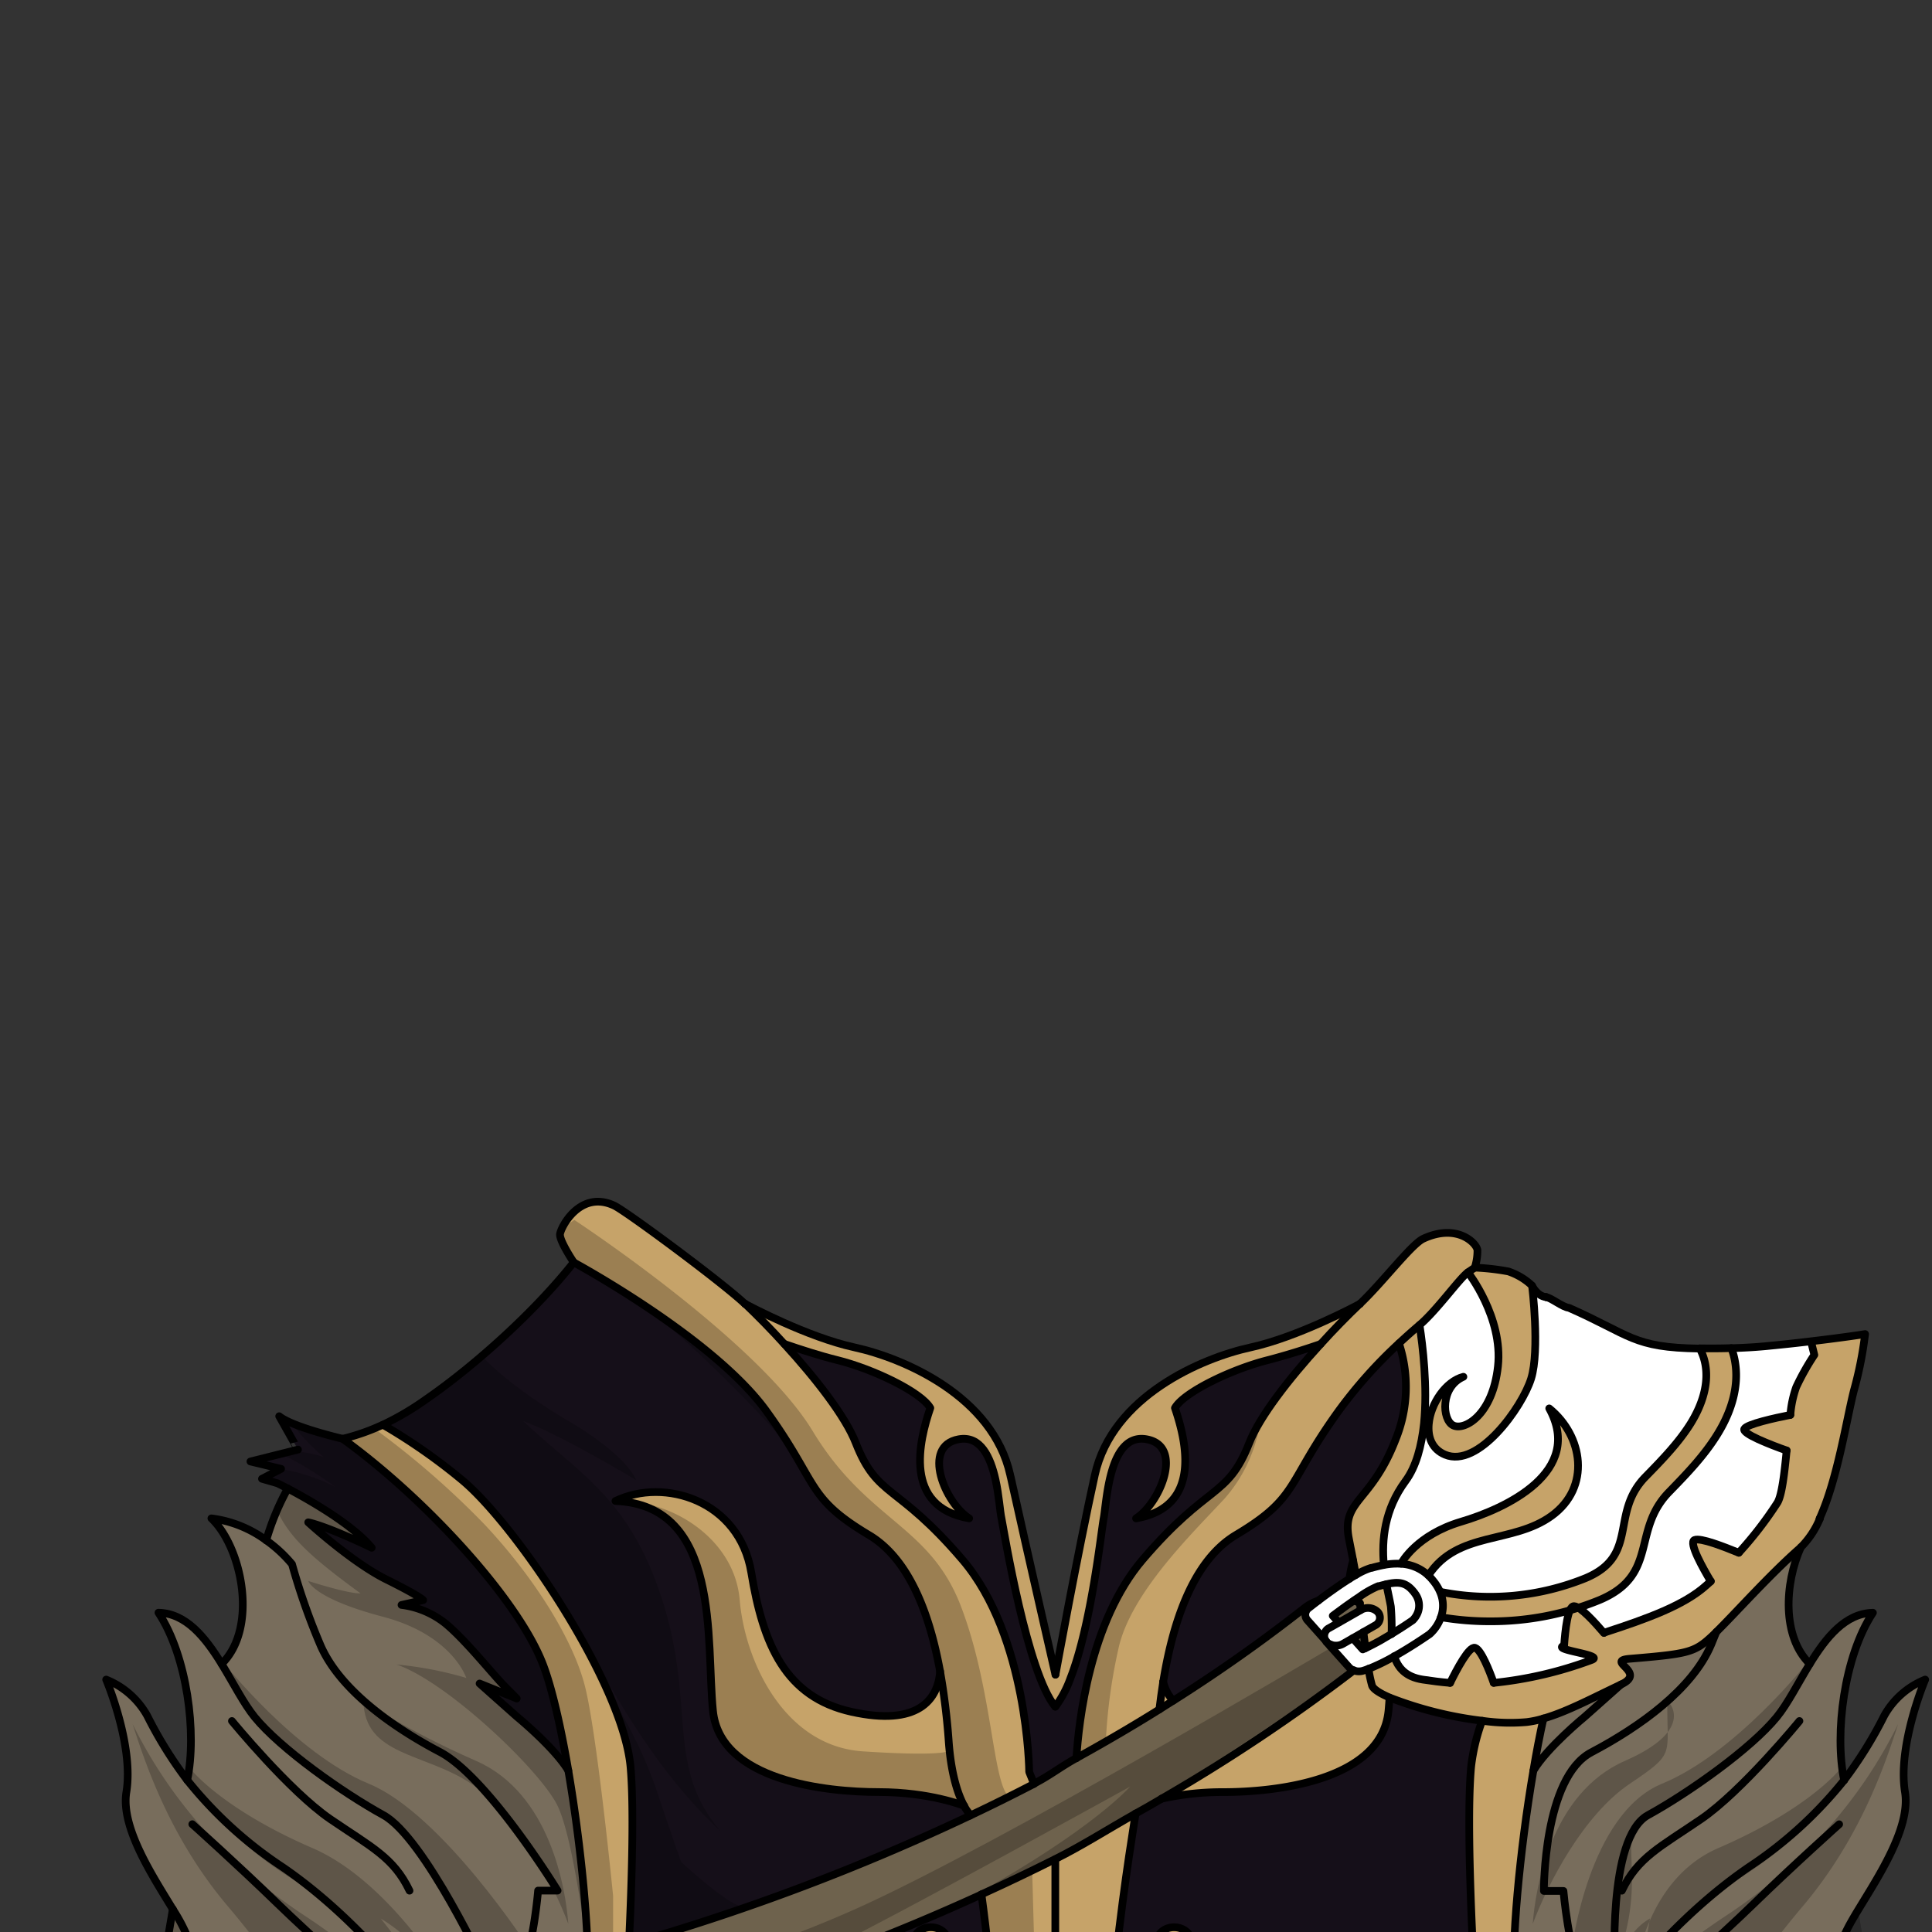 <svg xmlns="http://www.w3.org/2000/svg" viewBox="0 0 432 432">
  <rect x="0" y="0" width="432" height="432" fill="#333333" stroke="none"/>
  <defs>
    <style>.GUNDAN_FROG_OUTFIT_FROG_OUTFIT_11_cls-1{isolation:isolate;}.GUNDAN_FROG_OUTFIT_FROG_OUTFIT_11_cls-2{fill:#fff;}.GUNDAN_FROG_OUTFIT_FROG_OUTFIT_11_cls-3{fill:#6e624d;}.GUNDAN_FROG_OUTFIT_FROG_OUTFIT_11_cls-4{fill:#c6a369;}.GUNDAN_FROG_OUTFIT_FROG_OUTFIT_11_cls-5{fill:#150f19;}.GUNDAN_FROG_OUTFIT_FROG_OUTFIT_11_cls-6{fill:#786d5c;}.GUNDAN_FROG_OUTFIT_FROG_OUTFIT_11_cls-7{fill:none;stroke:#000;stroke-linecap:round;stroke-linejoin:round;stroke-width:1.72px;}.GUNDAN_FROG_OUTFIT_FROG_OUTFIT_11_cls-8{opacity:0.22;mix-blend-mode:multiply;}</style>
  </defs>
  <g class="GUNDAN_FROG_OUTFIT_FROG_OUTFIT_11_cls-1">
    <g id="outfit">
      <path class="GUNDAN_FROG_OUTFIT_FROG_OUTFIT_11_cls-2" d="M322.05,356a10.24,10.24,0,0,0-1.61-2.64,11.14,11.14,0,0,0-1-1.11,9.71,9.71,0,0,0-6.12-2.65,15.15,15.15,0,0,0-3.87.26c-1,.19-2,.44-2.75.66l-.16,0a15.16,15.16,0,0,0-3.33,1.55c-.47.27-1,.56-1.44.87-2.45,1.53-5.1,3.46-7,4.9-.87.66-1.59,1.22-2.07,1.6a1.85,1.85,0,0,0-.31,2.82l4.14,4.64.07.08,0,.05a2.54,2.54,0,0,0,1,.66l-.13.3,4.22,4.73a2.64,2.64,0,0,0,1.06.69,3.17,3.17,0,0,0,1.11.2,3.52,3.52,0,0,0,.92-.13q.58-.18,1.23-.42a45.8,45.8,0,0,0,5.76-2.8c3.79-2.12,7.2-4.48,7.79-4.88a1.28,1.28,0,0,0,.22-.17,9,9,0,0,0,2.42-3.67A7.6,7.6,0,0,0,322.05,356Zm-5,4.49a5,5,0,0,1-1.14,1.76c-1,.71-2.8,1.88-4.77,3.08l-2.54,1.49c-1.13.63-2.24,1.21-3.27,1.69l-.6.27-2.24-2.5,2.38-1.37,2.55-1.46a1.92,1.92,0,0,0,.64-3,3.1,3.1,0,0,0-3.73-.51l-.07.05-4.9,2.8L298,361.33c.77-.58,1.54-1.15,2.3-1.7s1.65-1.18,2.44-1.72c.38-.27.77-.53,1.15-.78a21.64,21.64,0,0,1,4.29-2.44l.16,0c.59-.16,1.13-.3,1.64-.42,2.56-.59,4.28-.52,6,1.56a4.22,4.22,0,0,1,.42.55A4.38,4.38,0,0,1,317,360.52Z" />
      <path class="GUNDAN_FROG_OUTFIT_FROG_OUTFIT_11_cls-2" d="M405,299.92l.74,3a54.78,54.78,0,0,0-4.05,7.2,24.3,24.3,0,0,0-1.31,6.22v0c-3.43.68-9.72,2.05-10.3,3.12s5.81,3.53,9.47,4.84c-.5,5.13-1,10-2.06,11.67a84.37,84.37,0,0,1-8.64,11.17c-3.22-1.3-8.66-3.35-9.9-2.86s2,6.44,3.62,9.23c-.31.3-.63.6-1,.89-5,4.44-13,7.41-22.91,10.62-2.07-2.4-5.37-6-6.69-6s-2,5.6-2.22,8.86c-3.09,1,9.41,2.07,6.09,3.24a87.85,87.85,0,0,1-21.83,5.1c-1-2.8-2.89-7.45-4.18-7.84s-4.09,4.82-5.57,7.85c-2.13-.17-4.15-.44-6.12-.74-3.84-.59-5.57-2.65-6.38-5.23,3.79-2.12,7.2-4.48,7.79-4.88a1.28,1.28,0,0,0,.22-.17,9,9,0,0,0,2.42-3.67,64.8,64.8,0,0,0,11,.92,63.81,63.81,0,0,0,24.49-4.77c13.29-5.61,7.1-15.43,15.49-24.1,3.89-4,7.93-8.17,10.89-13,3.43-5.56,4.78-11.17,3.9-16.22a15.29,15.29,0,0,0-.82-3c3.24-.09,6.14-.28,8.63-.54C399.24,300.58,402.32,300.24,405,299.92Z" />
      <path class="GUNDAN_FROG_OUTFIT_FROG_OUTFIT_11_cls-2" d="M318.39,318.31c.84-8.31-.26-17.41-1-22,3.9-3.32,9-10.51,10.83-11.79,0,0,7.89,10.09,6.71,21s-7.47,14.46-10,13.24-2.93-8.6,2.27-10.88c-3.93,1-7.34,6-7.74,10.56Z" />
      <path class="GUNDAN_FROG_OUTFIT_FROG_OUTFIT_11_cls-3" d="M304.25,360c-.06-.55-.13-1.05-.18-1.53a7.48,7.48,0,0,0-1.31-.56c-.79.54-1.61,1.11-2.44,1.72s-1.53,1.12-2.3,1.7l1.33,1.47Z" />
      <path class="GUNDAN_FROG_OUTFIT_FROG_OUTFIT_11_cls-3" d="M304.86,364.94l-2.38,1.37,2.24,2.5.6-.27C305.16,367.36,305,366.14,304.86,364.94Z" />
      <path class="GUNDAN_FROG_OUTFIT_FROG_OUTFIT_11_cls-3" d="M301.67,372.79l-4.22-4.73-.87-1,0-.05-.07-.08-4.14-4.64a1.85,1.85,0,0,1,.31-2.82c.48-.38,1.2-.94,2.07-1.6a10.11,10.11,0,0,0-3,1.6A355.08,355.08,0,0,1,262.3,380.3c-1,.66-2.05,1.3-3.06,1.93-6.19,3.85-12.39,7.48-18.55,10.88-3.59,2-5.92,3.89-9.48,5.72h0q-7.28,3.77-14.37,7.12a500.42,500.42,0,0,1-76.21,28.79c-4,1.15-7.16,2-9.21,2.47-1.71.43-2.67.66-2.78.68-5.33,1.18-8.48,5.65-7,10,1.13,3.37,4.74,5.67,8.82,5.94l.84,0a12.82,12.82,0,0,0,2.66-.29c.51-.11,2.49-.56,5.72-1.39a496.81,496.81,0,0,0,79.78-28.55h0c5.39-2.45,10.91-5.08,16.51-7.89,6.31-3.16,11.49-6.55,18-10.19h0c1.93-1.07,3.85-2.17,5.79-3.31h0a399.63,399.63,0,0,0,43-28.71A2.64,2.64,0,0,1,301.67,372.79Z" />
      <path class="GUNDAN_FROG_OUTFIT_FROG_OUTFIT_11_cls-4" d="M260.09,376.09c-.34,2.13-.62,4.2-.85,6.14,1-.63,2-1.27,3.06-1.93A9.83,9.83,0,0,1,260.09,376.09Z" />
      <path class="GUNDAN_FROG_OUTFIT_FROG_OUTFIT_11_cls-4" d="M306.77,376.87a30.62,30.62,0,0,1-.78-3.74q-.64.24-1.23.42a3.52,3.52,0,0,1-.92.13,3.17,3.17,0,0,1-1.11-.2,399.63,399.63,0,0,1-43,28.71,62.67,62.67,0,0,1,13.68-1.48c11.53,0,35.51-2.41,37.06-18.17.09-.93.16-1.91.23-2.94C308.49,378.62,307,377.67,306.77,376.87Z" />
      <path class="GUNDAN_FROG_OUTFIT_FROG_OUTFIT_11_cls-4" d="M219.46,423.6h0c.58,4.24,1.16,8.94,1.68,13.8s1,9.89,1.36,14.75.53,9.72.5,14h24.7c0-4.25.17-9,.52-14s.8-9.87,1.33-14.75c1.84-16.84,4.38-31.89,4.38-31.89-6.47,3.64-11.65,7-18,10.19C230.37,418.52,224.85,421.15,219.46,423.6Z" />
      <path class="GUNDAN_FROG_OUTFIT_FROG_OUTFIT_11_cls-4" d="M210.21,373.71c-.46,6.43-5,12.36-19.8,9.08s-19.78-15-22.42-31.14-19.47-21.31-30.38-16c23.68.88,20.26,31.15,21.81,46.91s25.55,18.17,37.07,18.17,19.11,3.08,19.11,3.08c-1.17-2.13-2.86-6.46-3.45-14.25A150.5,150.5,0,0,0,210.21,373.71Z" />
      <path class="GUNDAN_FROG_OUTFIT_FROG_OUTFIT_11_cls-5" d="M279.35,322.58c2.27-5.82,8.82-14.29,15.93-22.06-3.51,1.22-7.89,2.63-11.72,3.58-8.1,2-18.85,7.19-20.87,10.73,2.48,7.3,6.15,22.12-8.69,24.68,5.37-3.4,10.75-16.18,2.34-17.69s-8.88,14-9.59,17.69c-.56,3-2.76,23.86-7.4,35.68A24.69,24.69,0,0,1,236,381.6c-6.28-7.65-11.32-38.4-12-42.09-.3-1.54-.55-5.15-1.35-8.71-1.12-5-3.32-9.87-8.22-9-8.41,1.51-3,14.29,2.34,17.69-14.84-2.56-11.18-17.38-8.69-24.68-2-3.54-12.77-8.71-20.87-10.73-3.84-1-8.21-2.37-11.74-3.58,7.11,7.77,13.66,16.24,15.93,22.06,4.91,12.48,9.12,8.88,23.84,26.1s14.95,47.48,14.95,47.48l1.08,2.67c3.56-1.83,5.89-3.73,9.48-5.72.5-8.11,2.95-30.53,14.83-44.43C270.24,331.46,274.44,335.06,279.35,322.58Z" />
      <path class="GUNDAN_FROG_OUTFIT_FROG_OUTFIT_11_cls-5" d="M276.39,343.2c-10,6-14.32,20.52-16.3,32.87v0a9.83,9.83,0,0,0,2.21,4.21,355.08,355.08,0,0,0,29.45-20.79,10.11,10.11,0,0,1,3-1.6c1.92-1.44,4.57-3.37,7-4.9.08-.45.14-.91.22-1.36a24.94,24.94,0,0,1,.62-2.71c-.25-1.33-.58-2.93-.95-4.87-1.71-8.69,5-8.06,10.44-22.19a31.11,31.11,0,0,0,.75-21.5,104.08,104.08,0,0,0-13.49,15.11C287.53,331.84,290.56,334.74,276.39,343.2Z" />
      <path class="GUNDAN_FROG_OUTFIT_FROG_OUTFIT_11_cls-5" d="M140.63,434.74c.71-15,1.14-31.18.35-39.72-.81-8.72-6.46-21.09-13.47-32.8l0-.05c-6.25-10.47-13.59-20.41-19.54-26.77l-.37-.4a50.33,50.33,0,0,0-4.3-4.1A133.29,133.29,0,0,0,89,320.59h0c-1.26-.79-2.38-1.46-3.35-2a22.44,22.44,0,0,0,3.64-2.05l.08,0c2.13-1.22,4.19-2.48,6.12-3.73l.14-.09c10.49-7.3,23.83-19.18,32.71-30.42,0,0,31.27,16.87,43.06,33.23s8.77,19.26,22.94,27.71c9.39,5.6,13.76,18.72,15.9,30.52-.46,6.43-5,12.36-19.8,9.08s-19.78-15-22.42-31.14-19.47-21.32-30.38-16c23.68.87,20.26,31.15,21.81,46.91S185,400.7,196.49,400.7s19.11,3.09,19.11,3.09a8.68,8.68,0,0,0,1.17,1.73s0,.15.07.43A499.33,499.33,0,0,1,140.63,434.74Z" />
      <path class="GUNDAN_FROG_OUTFIT_FROG_OUTFIT_11_cls-5" d="M329,395a44.39,44.39,0,0,1,2.46-10.25,84.77,84.77,0,0,1-20.67-5.17c-.07,1-.14,2-.23,2.94C309,398.3,285,400.71,273.45,400.71a62.67,62.67,0,0,0-13.68,1.48h0c-1.94,1.14-3.86,2.24-5.79,3.31h0s-2.54,15.05-4.38,31.89c-.53,4.88-1,9.9-1.33,14.75s-.55,9.74-.52,14h83.48C330.35,454.53,327.45,411.17,329,395Zm-66.41,56.65a3.89,3.89,0,0,1-3.48-1.87,2.55,2.55,0,0,1-.3-1.21c0-1.69,1.7-3.06,3.78-3.06s3.78,1.37,3.78,3.06S264.63,451.67,262.54,451.67Zm0-14.55a3.9,3.9,0,0,1-3.48-1.86,2.62,2.62,0,0,1-.3-1.22c0-1.68,1.7-3.06,3.78-3.06s3.78,1.38,3.78,3.06S264.63,437.12,262.54,437.12Z" />
      <path class="GUNDAN_FROG_OUTFIT_FROG_OUTFIT_11_cls-5" d="M221.14,437.41c-.52-4.86-1.1-9.56-1.68-13.8a496.81,496.81,0,0,1-79.78,28.55c-.37,6.07-.72,11-.92,14H223c0-4.27-.16-9-.5-14S221.68,442.28,221.14,437.41Zm-9.51,12.39a3.89,3.89,0,0,1-3.48,1.87c-2.09,0-3.78-1.38-3.78-3.08s1.69-3.06,3.78-3.06,3.78,1.37,3.78,3.06A2.55,2.55,0,0,1,211.63,449.8Zm0-14.54a3.9,3.9,0,0,1-3.48,1.86c-2.09,0-3.78-1.38-3.78-3.08s1.69-3.06,3.78-3.06,3.78,1.38,3.78,3.06A2.62,2.62,0,0,1,211.63,435.26Z" />
      <path class="GUNDAN_FROG_OUTFIT_FROG_OUTFIT_11_cls-4" d="M311.13,365.36a55.57,55.57,0,0,0-.16-6.14c-.19-1.27-.59-3-1-5-.51.12-1.05.26-1.64.42l-.16,0a21.64,21.64,0,0,0-4.29,2.44c-.38.25-.77.51-1.15.78a7.48,7.48,0,0,1,1.31.56c.05.48.12,1,.18,1.53l.07-.05a3.1,3.1,0,0,1,3.73.51,1.92,1.92,0,0,1-.64,3l-2.55,1.46c.14,1.2.3,2.42.46,3.6,1-.48,2.14-1.06,3.27-1.69Z" />
      <path class="GUNDAN_FROG_OUTFIT_FROG_OUTFIT_11_cls-4" d="M326.66,340.26c-9.89,2.95-13.21,9.05-13.38,9.37a9.71,9.71,0,0,1,6.12,2.65c6.51-10,18.83-6.91,27.58-13.34s7-17.88-.57-24C354.23,329.1,336.82,337.23,326.66,340.26Z" />
      <path class="GUNDAN_FROG_OUTFIT_FROG_OUTFIT_11_cls-4" d="M329.87,283.09a12.51,12.51,0,0,0,.49-3.53c-.12-1.52-4.48-6.12-12.11-2.59-2.62,1.22-9.05,9.72-14.16,14.57l0,0c-.81.43-13.94,7.45-24.46,9.73-10.87,2.37-30.93,10.88-34.82,28.54s-8.8,44.63-8.8,44.63-6-26.51-9.93-44.17c0-.16-.07-.31-.11-.46C222,312.17,202,303.66,191.12,301.29c-10.54-2.28-23.67-9.3-24.48-9.73l0,0c-5.11-4.85-26.66-20.8-29.27-22-7.64-3.53-12,4.92-12.11,6.43s3.09,6.29,3.09,6.29,31.27,16.87,43.06,33.23,8.77,19.26,22.94,27.71c9.39,5.6,13.76,18.72,15.9,30.52a150.35,150.35,0,0,1,1.94,15.82c.59,7.8,2.28,12.12,3.45,14.26a8.68,8.68,0,0,0,1.17,1.73s0,.15.07.43q7.08-3.34,14.37-7.11h0l-1.08-2.67a106.15,106.15,0,0,0-3.94-25.57c-.12-.43-.25-.86-.38-1.29-2.22-7.24-5.57-14.7-10.63-20.62a93.57,93.57,0,0,0-11.49-11.53l-1.1-.91c-5.34-4.32-8.16-5.81-11.25-13.67-2.27-5.81-8.82-14.28-15.93-22.06,3.53,1.22,7.9,2.63,11.74,3.59,8.1,2,18.85,7.18,20.87,10.72-1.73,5.09-4,13.82-.26,19.51.1.16.2.3.31.45a9.83,9.83,0,0,0,1.38,1.52,14.11,14.11,0,0,0,7.26,3.2c-5.38-3.4-10.75-16.17-2.34-17.68,4.9-.89,7.1,4,8.22,9,.8,3.56,1,7.17,1.35,8.7.48,2.48,2.91,17.17,6.36,28.87.1.36.21.71.32,1.06,1.6,5.28,3.42,9.82,5.35,12.17a22.29,22.29,0,0,0,3-5.41c.07-.16.13-.32.2-.49l.2-.51c.57-1.45,1.1-3.05,1.61-4.72,3.55-12,5.3-28.34,5.79-31,.71-3.69,1.18-19.2,9.59-17.68s3,14.28-2.34,17.68a16.46,16.46,0,0,0,4.79-1.52,12.43,12.43,0,0,0,1.63-1c7.12-5.22,4.3-16.19,2.27-22.16,2-3.54,12.77-8.7,20.87-10.72,3.83-1,8.21-2.36,11.72-3.59-7.11,7.78-13.66,16.25-15.93,22.06-3.53,9-6.68,9.64-13.63,15.68-.46.4-.94.82-1.44,1.28a99.76,99.76,0,0,0-8.76,9.15c-5.57,6.52-9.06,14.9-11.26,22.81a108.83,108.83,0,0,0-3.57,21.61c6.16-3.4,12.36-7,18.55-10.87.23-1.94.51-4,.85-6.14v0c2-12.35,6.29-26.9,16.3-32.88,14.17-8.45,11.14-11.35,22.93-27.71a105.14,105.14,0,0,1,13.49-15.11,31.14,31.14,0,0,1-.75,21.51c-5.45,14.13-12.15,13.5-10.44,22.19.37,1.94.7,3.54.95,4.87s.45,2.38.6,3.19a15.05,15.05,0,0,1,3.33-1.54l.16,0c.78-.21,1.71-.46,2.75-.66-.49-5.51.1-12.26,4.83-18.67,2.41-3.26,3.62-7.94,4.15-12.9.84-8.31-.26-17.42-1-22,3.9-3.32,9-10.52,10.83-11.79,0,0,7.89,10.09,6.71,21s-7.47,14.46-10,13.24-2.93-8.61,2.27-10.88c-3.93,1-7.34,6-7.74,10.55-.27,2.94.72,5.64,3.65,6.87,7.42,3.1,17.24-10.61,19.23-17s.22-20.76.22-20.76a14.24,14.24,0,0,0-5.29-3.15,53.69,53.69,0,0,0-7.48-.85Z" />
      <path class="GUNDAN_FROG_OUTFIT_FROG_OUTFIT_11_cls-4" d="M405,299.92l.74,3a54.78,54.78,0,0,0-4.05,7.2,24.3,24.3,0,0,0-1.31,6.22v0c-3.43.68-9.72,2.05-10.3,3.12s5.81,3.53,9.47,4.84c-.5,5.13-1,10-2.06,11.67a84.37,84.37,0,0,1-8.64,11.17c-3.22-1.3-8.66-3.35-9.9-2.86s2,6.44,3.62,9.23c-.31.3-.63.6-1,.89-5,4.44-13,7.41-22.91,10.62-2.07-2.4-5.37-6-6.69-6s-2,5.6-2.22,8.86c-3.09,1,9.41,2.07,6.09,3.24a87.85,87.85,0,0,1-21.83,5.1c-1-2.8-2.89-7.45-4.18-7.84s-4.09,4.82-5.57,7.85c-2.13-.17-4.15-.44-6.12-.74-3.84-.59-5.57-2.65-6.38-5.23a45.8,45.8,0,0,1-5.76,2.8,30.62,30.62,0,0,0,.78,3.74c.25.8,1.72,1.75,4,2.73a84.77,84.77,0,0,0,20.67,5.17c1.86.23,3.66.38,5.34.44-1.68-.06-3.48-.21-5.34-.44A44.39,44.39,0,0,0,329,395c-1.5,16.15,1.4,59.51,2.23,71.13h8.89c-.11-3.95-.41-11.66-1.36-21.56-.9-9.4,1.09-30.77,4.16-48.68.69-4.13,1.45-8.09,2.25-11.66,5.26-1.51,11.21-4.72,17.36-7.62,5.87-2.77-3.81-5.27,1.94-5.73,13.23-1.1,14.48-1.41,18.53-5.22.26-.25.56-.53.85-.84,4.29-4.22,11.94-12.82,18.63-18.67a2.23,2.23,0,0,0,.22-.21,19.84,19.84,0,0,0,4.22-6.35v0a.36.36,0,0,1,0-.07c4-8.79,6-22.11,7.66-28.61a84.44,84.44,0,0,0,2.5-12.61S413.14,299,405,299.92Z" />
      <path class="GUNDAN_FROG_OUTFIT_FROG_OUTFIT_11_cls-4" d="M322.05,356a7.6,7.6,0,0,1,.13,5.58,64.8,64.8,0,0,0,11,.92,63.77,63.77,0,0,0,24.49-4.77c13.29-5.61,7.1-15.43,15.49-24.1,3.89-4,7.93-8.17,10.89-13,3.43-5.56,4.78-11.17,3.9-16.22a15.29,15.29,0,0,0-.82-3c-2.21.07-4.59.09-7.08.05a12.14,12.14,0,0,1,1.28,3.7c.87,5-1.29,9.86-3.26,13.05-2.66,4.29-6.47,8.23-10.16,12-8,8.22-1.32,17.55-13.33,22.62A56.79,56.79,0,0,1,322.05,356Z" />
      <path class="GUNDAN_FROG_OUTFIT_FROG_OUTFIT_11_cls-4" d="M262.54,431c-2.08,0-3.78,1.38-3.78,3.06a2.62,2.62,0,0,0,.3,1.22,3.9,3.9,0,0,0,3.48,1.86c2.09,0,3.78-1.38,3.78-3.08S264.63,431,262.54,431Z" />
      <path class="GUNDAN_FROG_OUTFIT_FROG_OUTFIT_11_cls-4" d="M208.15,431c-2.09,0-3.78,1.38-3.78,3.06s1.69,3.08,3.78,3.08a3.9,3.9,0,0,0,3.48-1.86,2.62,2.62,0,0,0,.3-1.22C211.93,432.36,210.24,431,208.15,431Z" />
      <path class="GUNDAN_FROG_OUTFIT_FROG_OUTFIT_11_cls-4" d="M103.27,330.9a129.26,129.26,0,0,0-17.65-12.32,49.16,49.16,0,0,1-9,3.14c18.35,13.25,38.9,35.6,44.64,50.11,2.06,5.18,4.1,14.1,5.81,24.08,2.42,14.16,4.15,30.45,4.34,41.31,2.05-.51,5.18-1.32,9.21-2.47.71-15,1.14-31.19.35-39.73C139.24,376.3,115.18,340.74,103.27,330.9Z" />
      <path class="GUNDAN_FROG_OUTFIT_FROG_OUTFIT_11_cls-5" d="M64.35,332.84c-1.43-.75-2.32-1.18-2.32-1.18l-3.45-1,4.27-2.22L56,326.79l10.63-2.66S66,323,62.43,316.67c3,2.45,14.2,5.05,14.2,5.05,18.35,13.25,38.9,35.6,44.64,50.11,2.06,5.18,4.1,14.1,5.81,24.08-3.13-5.21-11.54-12.09-11.54-12.09l-8.3-7.38,8.3,3.35L112.78,377c-2.74-2.79-8.7-10.31-13.19-14a19.64,19.64,0,0,0-9.81-4.13l4.84-1.08s-.53-.8-8.24-4.63S68.92,340.4,68.92,340.4s3.57.58,14.2,5.68C78.72,340.76,68.84,335.21,64.35,332.84Z" />
      <path class="GUNDAN_FROG_OUTFIT_FROG_OUTFIT_11_cls-6" d="M426,400.71c-1.71-10.47,4.52-25.15,4.52-25.15a18.29,18.29,0,0,0-9.19,8.12,91.51,91.51,0,0,1-8.94,14.37c-2.18-10.49,0-27.72,6.44-37.45-6.2.14-10.49,5.55-14.12,11.45-6.21-6.06-5.67-17.88-2-26.09a2.23,2.23,0,0,1-.22.21c-6.69,5.85-14.34,14.45-18.63,18.67-.29.31-.59.59-.85.84-4.05,3.81-5.3,4.12-18.53,5.22-5.75.46,3.93,3-1.94,5.73-6.15,2.9-12.1,6.11-17.36,7.62-.8,3.57-1.56,7.53-2.25,11.66-3.07,17.91-5.06,39.28-4.16,48.68,1,9.9,1.25,17.61,1.36,21.56H415l-1.52-15.64s-3.28-11.59-1.1-17.66S427.67,411.17,426,400.71Z" />
      <path class="GUNDAN_FROG_OUTFIT_FROG_OUTFIT_11_cls-6" d="M128.64,437.9c.11,0,1.07-.25,2.78-.68-.19-10.86-1.92-27.15-4.34-41.31-3.13-5.21-11.54-12.09-11.54-12.09l-8.3-7.38,8.3,3.35L112.78,377c-2.74-2.79-8.7-10.31-13.19-14a19.64,19.64,0,0,0-9.81-4.13l4.84-1.08s-.53-.8-8.24-4.63S68.92,340.4,68.92,340.4s3.57.58,14.2,5.68c-4.4-5.32-14.28-10.87-18.77-13.24a55.47,55.47,0,0,0-4.82,11.58,26.23,26.23,0,0,0-12.26-4.91c6.9,6.54,10.49,24.57,2.29,32.55-3.64-5.91-7.92-11.32-14.13-11.46,6.48,9.74,8.63,27,6.44,37.45a92,92,0,0,1-8.93-14.37,18.29,18.29,0,0,0-9.2-8.12s6.23,14.68,4.52,25.15c-1.29,7.91,5.86,18.75,10.38,26.2h0c-1.11,6.56-3.27,19.32-4.62,26.92-1.85,10.54-1.55,12.31-1.55,12.31h78.05c-.28-1.6-.57-3.45-.75-5.23.18,1.78.47,3.63.75,5.23h19.34c.06-2.62.22-6.89.6-12.34-4.08-.27-7.69-2.57-8.82-5.94C120.16,443.55,123.31,439.08,128.64,437.9ZM111.51,461a4.4,4.4,0,0,0-.06.73A4.4,4.4,0,0,1,111.51,461Zm.15-15.39-.12.5Zm-2,12.75q0,.61.06,1.26Q109.63,459,109.61,458.35Zm4.21-3.45a3.78,3.78,0,0,0-.15-1.06c-.15-.56-.35-1.36-.56-2.25.21.89.41,1.69.56,2.25A3.78,3.78,0,0,1,113.82,454.9Z" />
      <path class="GUNDAN_FROG_OUTFIT_FROG_OUTFIT_11_cls-2" d="M316,355.8c-1.71-2.08-3.43-2.15-6-1.56.38,2,.78,3.71,1,5a55.57,55.57,0,0,1,.16,6.14c2-1.2,3.74-2.37,4.77-3.08a5,5,0,0,0,1.14-1.76,4.38,4.38,0,0,0-.63-4.17A4.22,4.22,0,0,0,316,355.8Z" />
      <path class="GUNDAN_FROG_OUTFIT_FROG_OUTFIT_11_cls-2" d="M381.3,305.24a12.14,12.14,0,0,0-1.28-3.7c-14.95-.2-15.33-3-29.19-9.11-1.43-.14-4-2.28-5.12-2.39l0,0c-2-.19-3.15-2.58-3.15-2.58s1.76,14.33-.22,20.76-11.81,20.15-19.23,17c-2.93-1.22-3.92-3.93-3.65-6.86l-1.05-.07c-.53,5-1.74,9.65-4.15,12.9-4.73,6.41-5.32,13.17-4.83,18.68a15.15,15.15,0,0,1,3.87-.26c.17-.32,3.49-6.42,13.38-9.37,10.16-3,27.57-11.16,19.75-25.35,7.59,6.15,9.34,17.6.57,24s-21.07,3.33-27.58,13.34a11.14,11.14,0,0,1,1,1.11,10.24,10.24,0,0,1,1.61,2.64,56.79,56.79,0,0,0,32.5-3.08c12-5.07,5.35-14.4,13.33-22.62,3.69-3.81,7.5-7.75,10.16-12C380,315.1,382.17,310.25,381.3,305.24Z" />
      <path class="GUNDAN_FROG_OUTFIT_FROG_OUTFIT_11_cls-7" d="M231.21,398.83c3.56-1.83,5.89-3.73,9.48-5.72,6.15-3.4,12.36-7,18.55-10.88,1-.63,2-1.27,3.06-1.93a355.08,355.08,0,0,0,29.45-20.79,10.11,10.11,0,0,1,3-1.6" />
      <path class="GUNDAN_FROG_OUTFIT_FROG_OUTFIT_11_cls-7" d="M219.46,423.61a496.81,496.81,0,0,1-79.78,28.55c-3.23.83-5.21,1.28-5.72,1.39a12.82,12.82,0,0,1-2.66.29l-.84,0c-4.08-.27-7.69-2.57-8.82-5.94-1.48-4.32,1.67-8.79,7-10,.11,0,1.07-.25,2.78-.68,2.05-.51,5.18-1.32,9.21-2.47A500.42,500.42,0,0,0,216.84,406q7.08-3.34,14.37-7.12" />
      <path class="GUNDAN_FROG_OUTFIT_FROG_OUTFIT_11_cls-7" d="M253.93,405.52c-6.47,3.64-11.65,7-18,10.19-5.6,2.81-11.12,5.44-16.51,7.89" />
      <path class="GUNDAN_FROG_OUTFIT_FROG_OUTFIT_11_cls-7" d="M259.73,402.2c-1.94,1.14-3.86,2.24-5.79,3.31" />
      <path class="GUNDAN_FROG_OUTFIT_FROG_OUTFIT_11_cls-7" d="M302.73,373.48a399.63,399.63,0,0,1-43,28.71" />
      <path class="GUNDAN_FROG_OUTFIT_FROG_OUTFIT_11_cls-7" d="M304.07,358.47a7.48,7.48,0,0,0-1.31-.56" />
      <path class="GUNDAN_FROG_OUTFIT_FROG_OUTFIT_11_cls-7" d="M253.94,405.51h0s-2.54,15.05-4.38,31.89c-.53,4.88-1,9.9-1.33,14.75s-.55,9.74-.52,14" />
      <path class="GUNDAN_FROG_OUTFIT_FROG_OUTFIT_11_cls-7" d="M304.05,291.56c-2.84,2.71-5.85,5.77-8.77,9-7.11,7.77-13.66,16.24-15.93,22.06-4.91,12.48-9.11,8.88-23.83,26.1-11.88,13.9-14.33,36.32-14.83,44.43" />
      <path class="GUNDAN_FROG_OUTFIT_FROG_OUTFIT_11_cls-7" d="M260.09,376.07c2-12.35,6.29-26.9,16.3-32.87,14.17-8.46,11.14-11.36,22.93-27.71a104.08,104.08,0,0,1,13.49-15.11c1.59-1.49,3.14-2.86,4.6-4.1,3.9-3.32,9-10.51,10.83-11.79,1-.69,1.53-1.05,1.53-1.05s0-.13.1-.35a12.45,12.45,0,0,0,.49-3.53c-.12-1.51-4.48-6.11-12.11-2.58-2.62,1.21-9.05,9.71-14.16,14.56" />
      <path class="GUNDAN_FROG_OUTFIT_FROG_OUTFIT_11_cls-7" d="M259.24,382.23c.23-1.94.51-4,.85-6.14" />
      <polyline class="GUNDAN_FROG_OUTFIT_FROG_OUTFIT_11_cls-7" points="235.97 466.15 235.97 453.07 235.97 438.53 235.97 415.71" />
      <path class="GUNDAN_FROG_OUTFIT_FROG_OUTFIT_11_cls-7" d="M223,466.15c0-4.27-.16-9-.5-14s-.82-9.88-1.36-14.75-1.1-9.56-1.68-13.8h0" />
      <path class="GUNDAN_FROG_OUTFIT_FROG_OUTFIT_11_cls-7" d="M166.64,291.56c2.84,2.71,5.85,5.77,8.77,9,7.11,7.77,13.66,16.24,15.93,22.06,4.91,12.48,9.12,8.88,23.84,26.1s14.95,47.48,14.95,47.48l1.08,2.67h0" />
      <path class="GUNDAN_FROG_OUTFIT_FROG_OUTFIT_11_cls-7" d="M216.84,406c0-.29-.07-.44-.07-.44a8.68,8.68,0,0,1-1.17-1.73c-1.17-2.13-2.86-6.46-3.45-14.25a150.5,150.5,0,0,0-1.94-15.83c-2.14-11.8-6.51-24.92-15.9-30.51-14.17-8.46-11.13-11.36-22.94-27.71s-43.06-33.24-43.06-33.24-3.21-4.77-3.09-6.29,4.47-10,12.11-6.43c2.61,1.21,24.16,17.16,29.27,22" />
      <path class="GUNDAN_FROG_OUTFIT_FROG_OUTFIT_11_cls-7" d="M305.32,368.54c-.16-1.18-.32-2.4-.46-3.6" />
      <path class="GUNDAN_FROG_OUTFIT_FROG_OUTFIT_11_cls-7" d="M329.77,283.44a53.69,53.69,0,0,1,7.48.85,14.24,14.24,0,0,1,5.29,3.15s1.16,2.39,3.15,2.58" />
      <path class="GUNDAN_FROG_OUTFIT_FROG_OUTFIT_11_cls-7" d="M380,301.54c-14.95-.2-15.33-3-29.19-9.11-1.43-.14-4-2.28-5.12-2.39" />
      <path class="GUNDAN_FROG_OUTFIT_FROG_OUTFIT_11_cls-7" d="M406.88,339.59a.36.36,0,0,1,0-.07c4-8.79,6-22.11,7.66-28.61a84.44,84.44,0,0,0,2.5-12.61s-3.93.65-12.12,1.62c-2.63.32-5.71.66-9.22,1-2.49.26-5.39.45-8.63.54" />
      <path class="GUNDAN_FROG_OUTFIT_FROG_OUTFIT_11_cls-7" d="M306,373.13a30.62,30.62,0,0,0,.78,3.74c.25.8,1.72,1.75,4,2.73a84.77,84.77,0,0,0,20.67,5.17,43.69,43.69,0,0,0,9.93.29,22.11,22.11,0,0,0,3.78-.81c5.26-1.51,11.21-4.72,17.36-7.62,5.87-2.77-3.81-5.27,1.94-5.73,13.23-1.1,14.48-1.41,18.53-5.22.26-.25.56-.53.85-.84,4.29-4.22,11.94-12.82,18.63-18.67a2.23,2.23,0,0,0,.22-.21,19.84,19.84,0,0,0,4.22-6.35" />
      <path class="GUNDAN_FROG_OUTFIT_FROG_OUTFIT_11_cls-7" d="M304.25,360c-.06-.55-.13-1.05-.18-1.53" />
      <path class="GUNDAN_FROG_OUTFIT_FROG_OUTFIT_11_cls-7" d="M303.17,352.14l-.6-3.2c-.25-1.33-.58-2.93-.95-4.87-1.71-8.69,5-8.06,10.44-22.19a31.11,31.11,0,0,0,.75-21.5" />
      <path class="GUNDAN_FROG_OUTFIT_FROG_OUTFIT_11_cls-7" d="M400.33,316.38a24.3,24.3,0,0,1,1.31-6.22,54.78,54.78,0,0,1,4.05-7.2l-.74-3" />
      <path class="GUNDAN_FROG_OUTFIT_FROG_OUTFIT_11_cls-7" d="M388.8,347.2A84.37,84.37,0,0,0,397.44,336c1-1.67,1.56-6.54,2.06-11.67" />
      <path class="GUNDAN_FROG_OUTFIT_FROG_OUTFIT_11_cls-7" d="M334,376.29a87.85,87.85,0,0,0,21.83-5.1c3.32-1.17-9.18-2.23-6.09-3.24" />
      <path class="GUNDAN_FROG_OUTFIT_FROG_OUTFIT_11_cls-7" d="M317.41,296.28c.72,4.62,1.82,13.72,1,22-.53,5-1.74,9.65-4.15,12.9-4.73,6.41-5.32,13.17-4.83,18.68" />
      <path class="GUNDAN_FROG_OUTFIT_FROG_OUTFIT_11_cls-7" d="M311.75,370.33c.81,2.58,2.54,4.64,6.38,5.23,2,.3,4,.57,6.12.74" />
      <path class="GUNDAN_FROG_OUTFIT_FROG_OUTFIT_11_cls-7" d="M310,354.24c.38,2,.78,3.71,1,5a55.57,55.57,0,0,1,.16,6.14" />
      <path class="GUNDAN_FROG_OUTFIT_FROG_OUTFIT_11_cls-7" d="M358.65,365.08c9.9-3.21,18-6.18,22.91-10.62.33-.29.65-.59,1-.89" />
      <path class="GUNDAN_FROG_OUTFIT_FROG_OUTFIT_11_cls-7" d="M324.25,376.3c1.48-3,4.23-8.25,5.57-7.85s3.17,5,4.18,7.84" />
      <path class="GUNDAN_FROG_OUTFIT_FROG_OUTFIT_11_cls-7" d="M349.74,368c.22-3.26.8-8.91,2.22-8.86s4.62,3.59,6.69,6" />
      <path class="GUNDAN_FROG_OUTFIT_FROG_OUTFIT_11_cls-7" d="M382.52,353.57c-1.66-2.79-5-8.67-3.62-9.23s6.68,1.56,9.9,2.86" />
      <path class="GUNDAN_FROG_OUTFIT_FROG_OUTFIT_11_cls-7" d="M400.33,316.38v0c-3.43.68-9.72,2.05-10.3,3.12s5.81,3.53,9.47,4.84" />
      <path class="GUNDAN_FROG_OUTFIT_FROG_OUTFIT_11_cls-7" d="M85.62,318.58a129.26,129.26,0,0,1,17.65,12.32c11.91,9.84,36,45.4,37.71,64.12.79,8.54.36,24.69-.35,39.73" />
      <path class="GUNDAN_FROG_OUTFIT_FROG_OUTFIT_11_cls-7" d="M131.42,437.21c-.19-10.85-1.92-27.14-4.34-41.3-1.71-10-3.75-18.9-5.81-24.09C115.53,357.32,95,335,76.63,321.72a47.52,47.52,0,0,0,8.29-2.84h0l.69-.3a63,63,0,0,0,9.84-5.82l.14-.09c10.49-7.3,23.83-19.18,32.71-30.42" />
      <path class="GUNDAN_FROG_OUTFIT_FROG_OUTFIT_11_cls-7" d="M127.08,395.91c-3.13-5.21-11.54-12.09-11.54-12.09l-8.3-7.38,8.3,3.35L112.78,377c-2.74-2.79-8.7-10.31-13.19-14a19.64,19.64,0,0,0-9.81-4.13l4.84-1.08s-.53-.8-8.24-4.63S68.92,340.4,68.92,340.4s3.57.58,14.2,5.68c-4.4-5.32-14.28-10.87-18.77-13.24-1.43-.75-2.32-1.18-2.32-1.18l-3.45-1,4.27-2.22L56,326.79l10.63-2.66S66,323,62.43,316.67c3,2.45,14.2,5.05,14.2,5.05" />
      <path class="GUNDAN_FROG_OUTFIT_FROG_OUTFIT_11_cls-7" d="M59.53,344.42a56.31,56.31,0,0,1,4.81-11.58" />
      <path class="GUNDAN_FROG_OUTFIT_FROG_OUTFIT_11_cls-7" d="M49.56,372.06c8.2-8,4.61-26-2.29-32.55a26.23,26.23,0,0,1,12.26,4.91,30.06,30.06,0,0,1,5.77,5.34,146.31,146.31,0,0,0,6.27,17.9c4.21,10,16,18.41,26.79,24.08s26.32,31,26.32,31h-4.36s-1.17,13.87-4,18-4.68,4.73-4.68,4.73-1.4,5.87-2,10.6c-.32,2.63.25,6.81.82,10" />
      <path class="GUNDAN_FROG_OUTFIT_FROG_OUTFIT_11_cls-7" d="M41.87,398.05c2.19-10.47,0-27.71-6.44-37.45,6.21.14,10.49,5.55,14.13,11.46,2.63,4.31,4.95,8.89,7.37,11.87,5.76,7.06,19.62,16.89,28.81,21.94S108.8,440.8,108.8,440.8l2.87,4.73s1.41,6.06,2,8.31-.59,2.09-2,6.44c-.6,1.85.08,4,1,5.87" />
      <path class="GUNDAN_FROG_OUTFIT_FROG_OUTFIT_11_cls-7" d="M38.64,426.91c-4.52-7.45-11.67-18.29-10.38-26.2,1.71-10.47-4.52-25.15-4.52-25.15a18.29,18.29,0,0,1,9.2,8.12,92,92,0,0,0,8.93,14.37,92.44,92.44,0,0,0,21.29,19.42c21,14.38,35.2,36.37,35.2,36.37s4.36,8.78,4.52,12.31" />
      <path class="GUNDAN_FROG_OUTFIT_FROG_OUTFIT_11_cls-7" d="M40.72,450.51s3.28-11.59,1.1-17.66a38.53,38.53,0,0,0-3.18-5.93" />
      <path class="GUNDAN_FROG_OUTFIT_FROG_OUTFIT_11_cls-7" d="M51.86,384.82s12.86,15.69,22,21.94,14.17,8.57,17.71,16" />
      <path class="GUNDAN_FROG_OUTFIT_FROG_OUTFIT_11_cls-7" d="M43,407.89S53.16,417,62.09,425.67s11.74,10.21,16,17c0,0,6,16.14,6.61,23.46" />
      <path class="GUNDAN_FROG_OUTFIT_FROG_OUTFIT_11_cls-7" d="M38.64,426.91h0c-1.11,6.56-3.27,19.32-4.62,26.92-1.85,10.54-1.55,12.31-1.55,12.31H350.54" />
      <path class="GUNDAN_FROG_OUTFIT_FROG_OUTFIT_11_cls-7" d="M412.35,398.05a91.51,91.51,0,0,0,8.94-14.37,18.29,18.29,0,0,1,9.19-8.12s-6.23,14.68-4.52,25.15-11.37,26.09-13.56,32.14,1.1,17.66,1.1,17.66L415,466.15H364.34" />
      <path class="GUNDAN_FROG_OUTFIT_FROG_OUTFIT_11_cls-7" d="M364.34,466.15h-13.8c2.5-6.14,5.32-12.31,5.32-12.31s14.19-22,35.2-36.37a92.86,92.86,0,0,0,21.29-19.41" />
      <path class="GUNDAN_FROG_OUTFIT_FROG_OUTFIT_11_cls-7" d="M215.6,403.79s-7.58-3.08-19.11-3.08S161,398.3,159.42,382.54s1.87-46-21.81-46.91c10.91-5.29,27.73-.13,30.38,16s7.63,27.86,22.42,31.14,19.34-2.65,19.8-9.08" />
      <line class="GUNDAN_FROG_OUTFIT_FROG_OUTFIT_11_cls-7" x1="345.71" y1="290.04" x2="345.69" y2="290.02" />
      <path class="GUNDAN_FROG_OUTFIT_FROG_OUTFIT_11_cls-7" d="M331.18,466.15c-.83-11.62-3.73-55-2.23-71.13a44.39,44.39,0,0,1,2.46-10.25" />
      <path class="GUNDAN_FROG_OUTFIT_FROG_OUTFIT_11_cls-7" d="M340.07,466.15c-.11-3.95-.41-11.66-1.36-21.56-.9-9.4,1.09-30.77,4.16-48.68.69-4.13,1.45-8.09,2.25-11.66" />
      <path class="GUNDAN_FROG_OUTFIT_FROG_OUTFIT_11_cls-7" d="M342.87,395.91c3.11-5.21,11.53-12.09,11.53-12.09l8.08-7.19" />
      <path class="GUNDAN_FROG_OUTFIT_FROG_OUTFIT_11_cls-7" d="M359.42,466.15c.57-3.21,1.15-7.39.83-10-.59-4.73-2-10.6-2-10.6s-1.87-.56-4.66-4.73-4-18-4-18h-4.37s-.14-25.34,10.61-31,22.59-14.11,26.79-24.08c.4-1,.79-1.91,1.15-2.82" />
      <path class="GUNDAN_FROG_OUTFIT_FROG_OUTFIT_11_cls-7" d="M406.88,339.59v0" />
      <path class="GUNDAN_FROG_OUTFIT_FROG_OUTFIT_11_cls-7" d="M404.67,372.05c-6.21-6.06-5.67-17.88-2-26.09" />
      <path class="GUNDAN_FROG_OUTFIT_FROG_OUTFIT_11_cls-7" d="M412.35,398.06h0c-2.18-10.48,0-27.72,6.44-37.45-6.2.14-10.49,5.55-14.12,11.45-2.64,4.31-4.94,8.9-7.38,11.88-5.76,7.06-19.62,16.89-28.81,21.94s-7.34,34.93-7.34,34.93l-2.89,4.73" />
      <path class="GUNDAN_FROG_OUTFIT_FROG_OUTFIT_11_cls-7" d="M402.36,384.82s-12.85,15.69-22,21.94-14.17,8.57-17.71,16" />
      <path class="GUNDAN_FROG_OUTFIT_FROG_OUTFIT_11_cls-7" d="M364.34,466.15c3.85-10.55,11.86-23.46,11.86-23.46,4.19-6.81,7-8.32,15.93-17s19.11-17.78,19.11-17.78" />
      <path class="GUNDAN_FROG_OUTFIT_FROG_OUTFIT_11_cls-7" d="M297.58,367.76l-.13.3" />
      <path class="GUNDAN_FROG_OUTFIT_FROG_OUTFIT_11_cls-7" d="M301.73,353c.08-.45.14-.91.22-1.36a24.94,24.94,0,0,1,.62-2.71" />
      <path class="GUNDAN_FROG_OUTFIT_FROG_OUTFIT_11_cls-7" d="M260.09,376.07v0a9.83,9.83,0,0,0,2.21,4.21" />
      <path class="GUNDAN_FROG_OUTFIT_FROG_OUTFIT_11_cls-7" d="M259.73,402.2h0a62.67,62.67,0,0,1,13.68-1.48c11.53,0,35.51-2.41,37.06-18.17.09-.93.16-1.91.23-2.94" />
      <path class="GUNDAN_FROG_OUTFIT_FROG_OUTFIT_11_cls-7" d="M166.6,291.54l0,0c.81.44,13.94,7.45,24.48,9.74,10.87,2.37,30.92,10.87,34.81,28.53,0,.15.07.3.11.46C229.93,348,236,374.47,236,374.47" />
      <path class="GUNDAN_FROG_OUTFIT_FROG_OUTFIT_11_cls-7" d="M175.41,300.52c3.53,1.21,7.9,2.63,11.74,3.58,8.1,2,18.85,7.19,20.87,10.73-2.49,7.3-6.15,22.12,8.69,24.68-5.38-3.4-10.75-16.18-2.34-17.69,4.9-.89,7.1,4,8.22,9,.8,3.56,1,7.17,1.35,8.71.71,3.69,5.75,34.44,12,42.09" />
      <path class="GUNDAN_FROG_OUTFIT_FROG_OUTFIT_11_cls-7" d="M304.09,291.54l0,0c-.81.44-13.94,7.45-24.46,9.74-10.87,2.37-30.93,10.87-34.82,28.53s-8.8,44.64-8.8,44.64" />
      <path class="GUNDAN_FROG_OUTFIT_FROG_OUTFIT_11_cls-7" d="M236,381.6a24.69,24.69,0,0,0,3.38-6.41c4.64-11.82,6.84-32.69,7.4-35.68.71-3.7,1.18-19.21,9.59-17.69s3,14.29-2.34,17.69c14.84-2.56,11.17-17.38,8.69-24.68,2-3.54,12.77-8.71,20.87-10.73,3.83-1,8.21-2.36,11.72-3.58" />
      <path class="GUNDAN_FROG_OUTFIT_FROG_OUTFIT_11_cls-7" d="M322.18,361.61a64.8,64.8,0,0,0,11,.92,63.81,63.81,0,0,0,24.49-4.77c13.29-5.61,7.1-15.43,15.49-24.1,3.89-4,7.93-8.17,10.89-13,3.43-5.56,4.78-11.17,3.9-16.22a15.29,15.29,0,0,0-.82-3c-2.21.07-4.59.09-7.08.05a12.14,12.14,0,0,1,1.28,3.7c.87,5-1.29,9.86-3.26,13.05-2.66,4.29-6.47,8.23-10.16,12-8,8.22-1.32,17.55-13.33,22.62a56.79,56.79,0,0,1-32.5,3.08" />
      <path class="GUNDAN_FROG_OUTFIT_FROG_OUTFIT_11_cls-7" d="M296.58,367.1l.87,1,4.22,4.73a2.64,2.64,0,0,0,1.06.69,3.17,3.17,0,0,0,1.11.2,3.52,3.52,0,0,0,.92-.13q.58-.18,1.23-.42a45.8,45.8,0,0,0,5.76-2.8c3.79-2.12,7.2-4.48,7.79-4.88a1.28,1.28,0,0,0,.22-.17,9,9,0,0,0,2.42-3.67,7.6,7.6,0,0,0-.13-5.58,10.24,10.24,0,0,0-1.61-2.64,11.14,11.14,0,0,0-1-1.11,9.71,9.71,0,0,0-6.12-2.65,15.15,15.15,0,0,0-3.87.26c-1,.19-2,.44-2.75.66l-.16,0a15.16,15.16,0,0,0-3.33,1.55c-.47.27-1,.56-1.44.87-2.45,1.53-5.1,3.46-7,4.9-.87.66-1.59,1.22-2.07,1.6a1.85,1.85,0,0,0-.31,2.82l4.14,4.64" />
      <path class="GUNDAN_FROG_OUTFIT_FROG_OUTFIT_11_cls-7" d="M302.48,366.31l2.24,2.5.6-.27c1-.48,2.14-1.06,3.27-1.69l2.54-1.49c2-1.2,3.74-2.37,4.77-3.08a5,5,0,0,0,1.14-1.76,4.38,4.38,0,0,0-.63-4.17,4.22,4.22,0,0,0-.42-.55c-1.71-2.08-3.43-2.15-6-1.56-.51.12-1.05.26-1.64.42l-.16,0a21.64,21.64,0,0,0-4.29,2.44c-.38.25-.77.51-1.15.78-.79.54-1.61,1.11-2.44,1.72s-1.53,1.12-2.3,1.7l1.33,1.47" />
      <path class="GUNDAN_FROG_OUTFIT_FROG_OUTFIT_11_cls-7" d="M302.48,366.31l-2.21,1.26a3.07,3.07,0,0,1-1.54.39,3.16,3.16,0,0,1-1.15-.2,2.54,2.54,0,0,1-1-.66l0-.05-.07-.08a1.94,1.94,0,0,1,.71-2.94l2.17-1.23,4.9-2.8.07-.05a3.1,3.1,0,0,1,3.73.51,1.92,1.92,0,0,1-.64,3l-2.55,1.46Z" />
      <path class="GUNDAN_FROG_OUTFIT_FROG_OUTFIT_11_cls-7" d="M328.24,284.49s7.89,10.09,6.71,21-7.47,14.46-10,13.24-2.93-8.6,2.27-10.88c-3.93,1-7.34,6-7.74,10.56-.27,2.93.72,5.64,3.65,6.86,7.42,3.11,17.24-10.61,19.23-17s.22-20.76.22-20.76" />
      <path class="GUNDAN_FROG_OUTFIT_FROG_OUTFIT_11_cls-7" d="M313.28,349.64h0c.17-.32,3.49-6.42,13.38-9.37,10.16-3,27.57-11.16,19.75-25.35,7.59,6.15,9.34,17.6.57,24s-21.07,3.33-27.58,13.34" />
      <path class="GUNDAN_FROG_OUTFIT_FROG_OUTFIT_11_cls-7" d="M211.93,434a2.62,2.62,0,0,1-.3,1.22,3.9,3.9,0,0,1-3.48,1.86c-2.09,0-3.78-1.38-3.78-3.08s1.69-3.06,3.78-3.06S211.93,432.36,211.93,434Z" />
      <path class="GUNDAN_FROG_OUTFIT_FROG_OUTFIT_11_cls-7" d="M266.32,434c0,1.7-1.69,3.08-3.78,3.08a3.9,3.9,0,0,1-3.48-1.86,2.62,2.62,0,0,1-.3-1.22c0-1.68,1.7-3.06,3.78-3.06S266.32,432.36,266.32,434Z" />
      <g class="GUNDAN_FROG_OUTFIT_FROG_OUTFIT_11_cls-8">
        <path d="M128.43,272.79s41,26.89,53.28,47.19,26.17,20.87,33.18,39.25,7,39,10.65,42.5c-6.19,5-7.79,3.79-7.79,3.79H216.6a8.3,8.3,0,0,1-1.84-2.37,82.07,82.07,0,0,0-19.85-2.59c-7.82-.06-30.28-2.74-34.47-13.89-1.78-6.66-2.76-20.41-2.77-28.76s-5-20.9-19.21-22.23c11.52-.35,25.77,8.26,26.94,22.07s10,32.72,27.57,33.86c17.17,1.13,18.92,0,18.92,0a110.28,110.28,0,0,0-2.72-22.9c-2.77-11.72-7.5-22-14.33-25.15s-12.2-10.42-16.38-17.15-28-30.42-38.05-37.13c-7.89-5.84-12.1-6.8-12.1-6.8s-3.68-6-2.51-7.43A11.22,11.22,0,0,1,128.43,272.79Z" />
        <path d="M76.63,321.24s4.79-.93,5.91-1.38l1.13-.45a190.77,190.77,0,0,1,24.6,21.38c10.91,11.6,19.78,25.53,22.51,36.19s6.31,46.91,6.31,46.91v11.84l-5.67,1.49s-3-25.66-6.74-33.43-24.59-27.69-36-31.6a81.34,81.34,0,0,1,15.58,3s-3-9.44-18.32-13.6c-16-4.17-17-8.08-17-8.08s8.88,2.88,11.68,2.77c-11.05-8.06-15.87-12.47-18.68-18.56,2-4.14,2.4-4.89,2.4-4.89l-6-1.86,4.71-2.46a42.7,42.7,0,0,1,12,4,85,85,0,0,0-12.15-7.43s2.33-1.53,9.46.71a51.77,51.77,0,0,1-7.26-7.63S74.51,321.9,76.63,321.24Z" />
        <path d="M49.91,371.7S66,392.08,82.45,398.84s35.85,36.8,35.85,36.8-1.22,8.3-6.85,9.52C99.54,423.19,93,411,87.17,407c-10-6.24-23.12-14.55-27-19.6S50.18,375.19,49.91,371.7Z" />
        <path d="M42.57,395.49s6.82,8.88,27.27,17.73,35.51,38.37,35.51,38.37S96.47,435.68,85.14,429c0,0,20.09,24.71,20.21,37.18-25.82,0-25.82-.51-25.82-.51S64.23,441.9,51,426.31,32.34,393.76,29.65,385.5c8.88,17.93,22,32,38.55,42.9S91,448.26,91,448.26,80.82,429.72,65.4,420.17a81,81,0,0,1-23.53-22.12Z" />
        <path d="M38.64,426.92s5.66,5.55,8.63,16.77,2.64,18.54,2.64,18.54S42.29,449,38.64,445.16s-1.92-7-1.89-7.09S38.64,426.92,38.64,426.92Z" />
        <path d="M81.26,380.23s8.71,6.28,25.22,13.52,20,28.49,20.6,36.45c-3.38-9-11.33-24.37-21.73-31.36S81.43,392.68,81.26,380.23Z" />
        <path d="M404.18,371.7s-16.08,20.38-32.55,27.14-20.14,36.8-20.14,36.8,1.22,8.3,6.85,9.52c11.91-22,2.74-34.13,8.58-38.17,10-6.24,23.11-14.55,27-19.6S403.9,375.19,404.18,371.7Z" />
        <path d="M411.52,395.49s-6.83,8.88-27.27,17.73-19.81,38.37-19.81,38.37-6.83-15.91,4.5-22.62c0,0-4.38,24.71-4.5,37.18,25.82,0,10.11-.51,10.11-.51s15.3-23.74,28.5-39.33,18.69-32.55,21.38-40.81c-8.88,17.93-22,32-38.55,42.9s-22.78,19.86-22.78,19.86,10.16-18.54,25.58-28.09a81,81,0,0,0,23.53-22.12Z" />
        <path d="M415.45,426.92s-5.66,5.55-8.64,16.77-2.63,18.54-2.63,18.54,7.62-13.21,11.27-17.07,1.91-7,1.89-7.09S415.45,426.92,415.45,426.92Z" />
        <path d="M372.82,380.23s7,6.28-9.51,13.52-20,28.49-20.59,36.45c3.37-9,11.32-24.37,21.72-31.36S372.66,392.68,372.82,380.23Z" />
        <path d="M219.46,423.6s3.19,25.3,3.31,30.51.23,12,.23,12h9.1l-1.3-47.88Z" />
        <path d="M122.2,449s37-7.79,69-22.1,106.23-58.37,106.23-58.37l4.7,4.77s-48.2,35.14-84,50.3c26.48-14.73,34.57-24.12,34.57-24.12s-48.79,27-65.25,35.15-47.8,17.52-47.8,17.52-10.15,3-13.68.85S122.2,449,122.2,449Z" />
        <path d="M136,378.37a98.81,98.81,0,0,1,10.53,21.12c3.74,11.16,5.77,16.84,5.77,16.84s10.82,10.07,14.09,10.08c-16.51,5.61-25.74,8.34-25.74,8.34s1.05-16.53,1.13-23.41S140.32,384.49,136,378.37Z" />
        <path d="M281.8,317.77a33.43,33.43,0,0,1-8,17.34c-7,7.57-21.1,21.11-23.75,33.7a121.1,121.1,0,0,0-2.79,20.62l-7.09,4s3.41-22.59,8.09-33,15-20.6,19.86-24,9.65-9.08,10.82-13.12S281.8,317.77,281.8,317.77Z" />
        <path d="M161.15,409.51c-16.82-15.73-25.39-34.65-33.64-47.29l0-.05c-4.64-7.12-11.14-17.64-19.54-26.77l-.37-.4C102.16,329.17,96,323.94,89,320.59h0a39.75,39.75,0,0,0-4-1.71c1.46-.75,2.91-1.54,4.33-2.35l.08,0c2.13-1.22,4.19-2.48,6.12-3.73l.14-.09c7.24-4.65,12.62-8.95,12.62-8.95s5.5,6.16,18.86,14c13,7.66,15,12.88,15.07,13.17-.52-.31-17.11-10.26-25.23-13.17,7.09,6.7,13.79,11.31,19.61,18.24,4.51,5.38,8.49,12.17,11.7,22.43C155.55,381.89,148.79,395,161.15,409.51Z" />
      </g>
    </g>
  </g>
</svg>